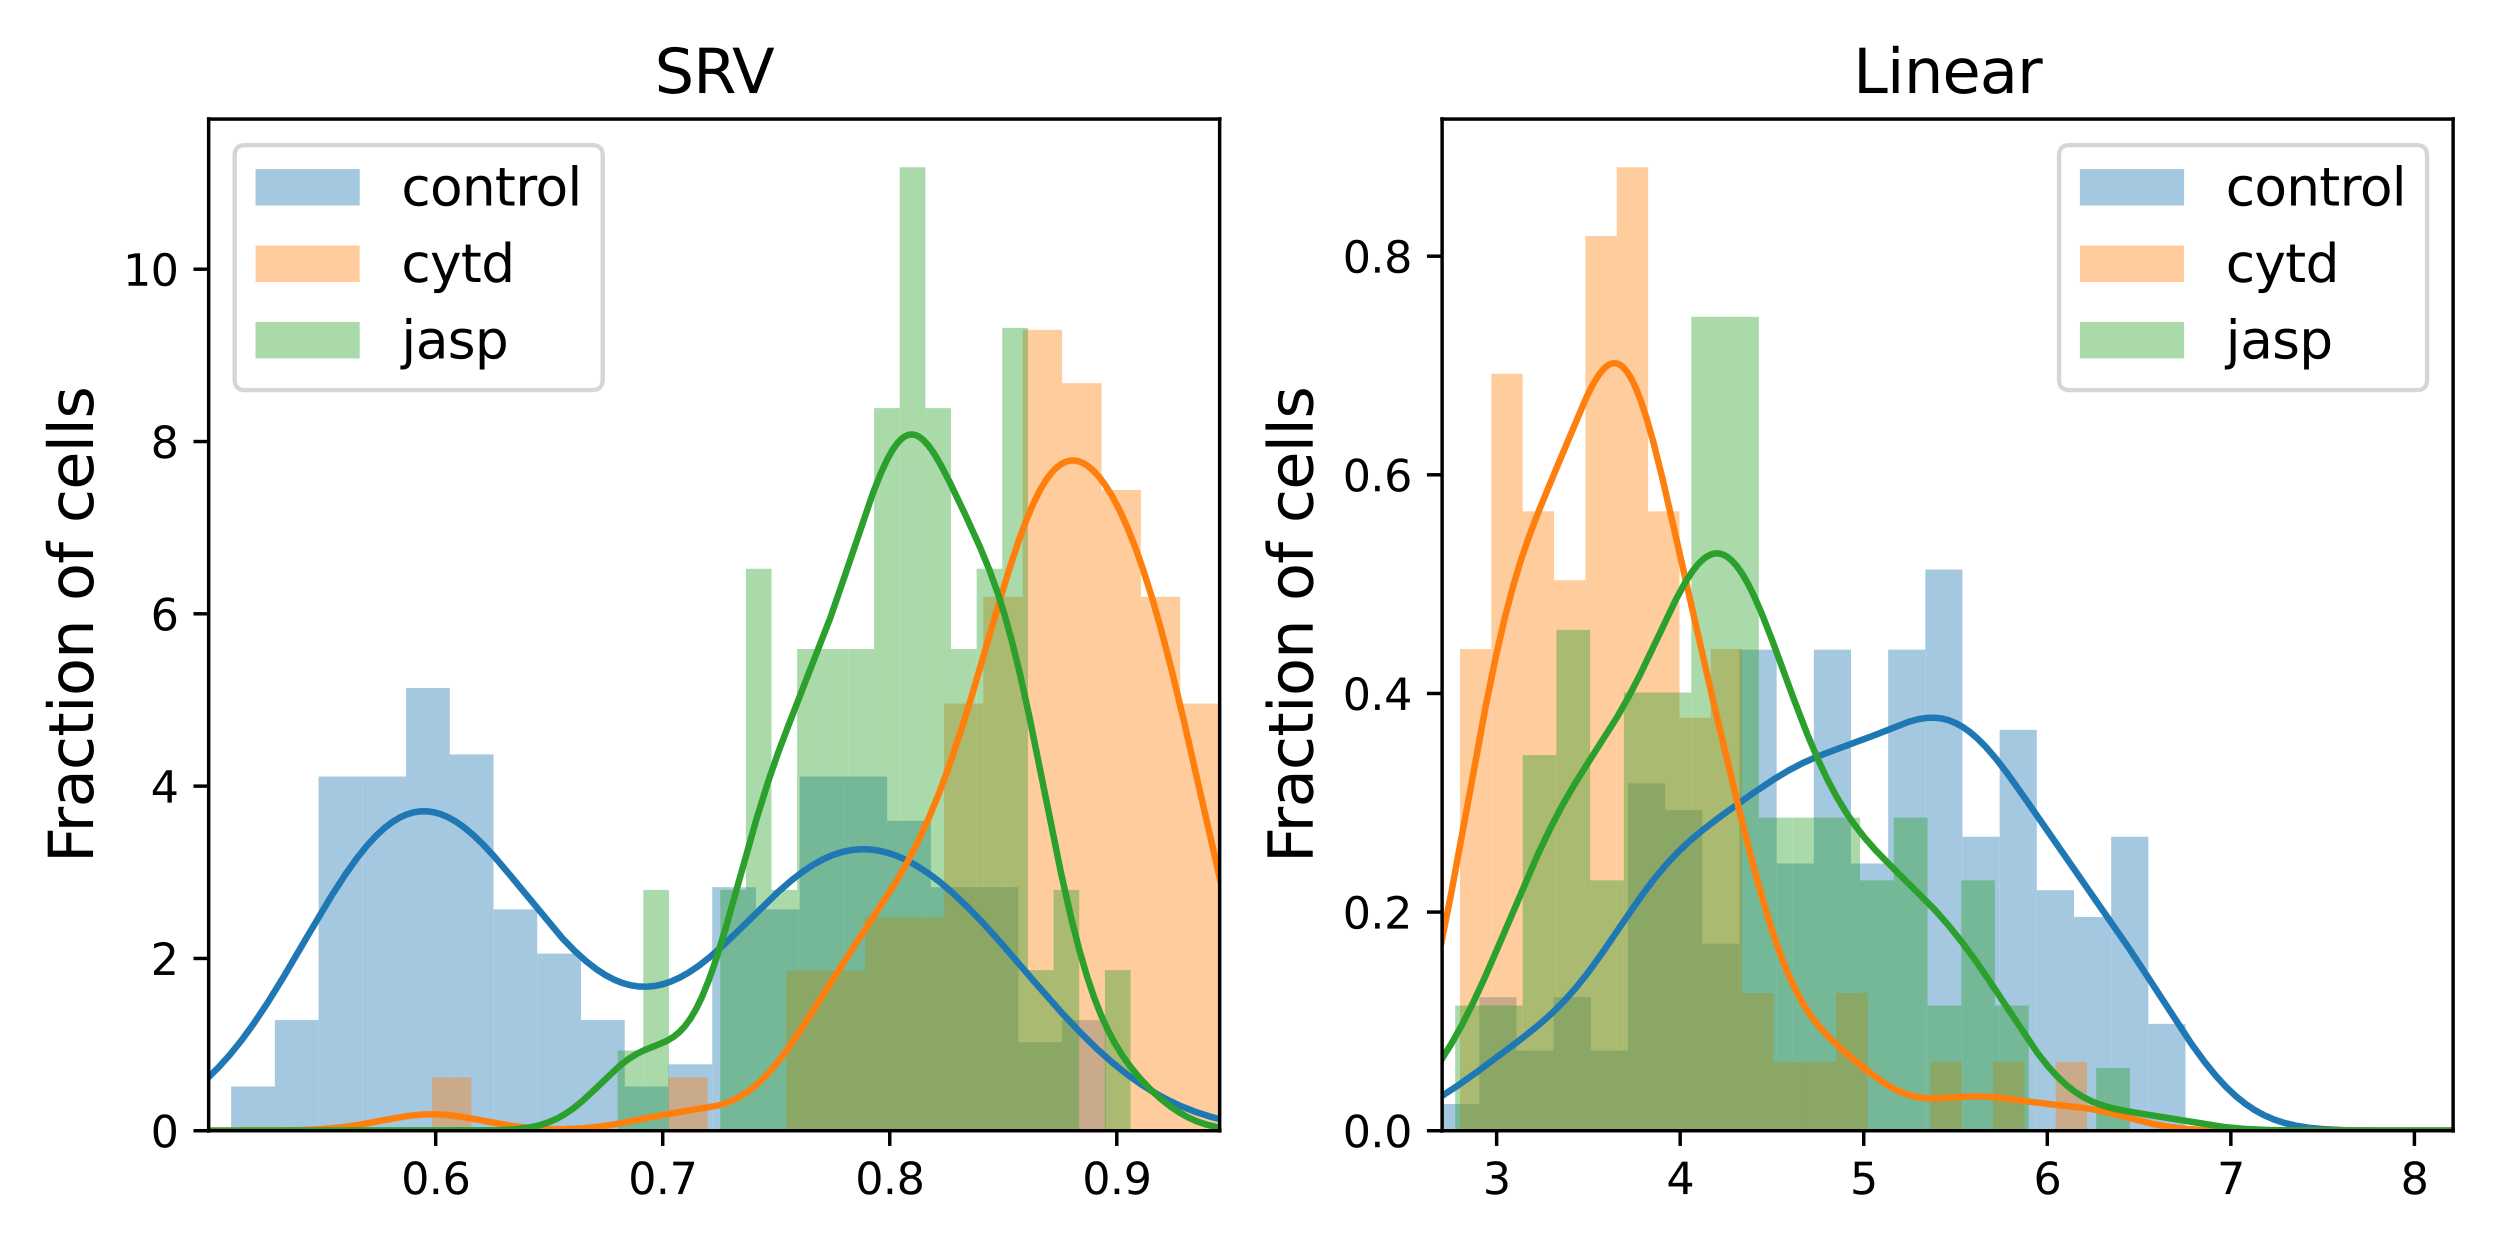 <?xml version="1.0" encoding="utf-8" standalone="no"?>
<!DOCTYPE svg PUBLIC "-//W3C//DTD SVG 1.1//EN"
  "http://www.w3.org/Graphics/SVG/1.1/DTD/svg11.dtd">
<svg xmlns:xlink="http://www.w3.org/1999/xlink" width="576pt" height="288pt" viewBox="0 0 576 288" xmlns="http://www.w3.org/2000/svg" version="1.1">
 <defs>
  <style type="text/css">*{stroke-linejoin: round; stroke-linecap: butt}</style>
 </defs>
 <g id="figure_1">
  <g id="patch_1">
   <path d="M 0 288 
L 576 288 
L 576 0 
L 0 0 
z
" style="fill: #ffffff"/>
  </g>
  <g id="axes_1">
   <g id="patch_2">
    <path d="M 48.074 260.522 
L 281.011 260.522 
L 281.011 27.438 
L 48.074 27.438 
z
" style="fill: #ffffff"/>
   </g>
   <g id="patch_3">
    <path d="M 53.251 260.522 
L 63.328 260.522 
L 63.328 250.32 
L 53.251 250.32 
z
" clip-path="url(#p999d550b31)" style="fill: #1f77b4; opacity: 0.4"/>
   </g>
   <g id="patch_4">
    <path d="M 63.328 260.522 
L 73.405 260.522 
L 73.405 235.017 
L 63.328 235.017 
z
" clip-path="url(#p999d550b31)" style="fill: #1f77b4; opacity: 0.4"/>
   </g>
   <g id="patch_5">
    <path d="M 73.405 260.522 
L 83.481 260.522 
L 83.481 178.907 
L 73.405 178.907 
z
" clip-path="url(#p999d550b31)" style="fill: #1f77b4; opacity: 0.4"/>
   </g>
   <g id="patch_6">
    <path d="M 83.481 260.522 
L 93.558 260.522 
L 93.558 178.907 
L 83.481 178.907 
z
" clip-path="url(#p999d550b31)" style="fill: #1f77b4; opacity: 0.4"/>
   </g>
   <g id="patch_7">
    <path d="M 93.558 260.522 
L 103.634 260.522 
L 103.634 158.503 
L 93.558 158.503 
z
" clip-path="url(#p999d550b31)" style="fill: #1f77b4; opacity: 0.4"/>
   </g>
   <g id="patch_8">
    <path d="M 103.634 260.522 
L 113.711 260.522 
L 113.711 173.806 
L 103.634 173.806 
z
" clip-path="url(#p999d550b31)" style="fill: #1f77b4; opacity: 0.4"/>
   </g>
   <g id="patch_9">
    <path d="M 113.711 260.522 
L 123.787 260.522 
L 123.787 209.512 
L 113.711 209.512 
z
" clip-path="url(#p999d550b31)" style="fill: #1f77b4; opacity: 0.4"/>
   </g>
   <g id="patch_10">
    <path d="M 123.787 260.522 
L 133.864 260.522 
L 133.864 219.714 
L 123.787 219.714 
z
" clip-path="url(#p999d550b31)" style="fill: #1f77b4; opacity: 0.4"/>
   </g>
   <g id="patch_11">
    <path d="M 133.864 260.522 
L 143.941 260.522 
L 143.941 235.017 
L 133.864 235.017 
z
" clip-path="url(#p999d550b31)" style="fill: #1f77b4; opacity: 0.4"/>
   </g>
   <g id="patch_12">
    <path d="M 143.941 260.522 
L 154.017 260.522 
L 154.017 250.32 
L 143.941 250.32 
z
" clip-path="url(#p999d550b31)" style="fill: #1f77b4; opacity: 0.4"/>
   </g>
   <g id="patch_13">
    <path d="M 154.017 260.522 
L 164.094 260.522 
L 164.094 245.219 
L 154.017 245.219 
z
" clip-path="url(#p999d550b31)" style="fill: #1f77b4; opacity: 0.4"/>
   </g>
   <g id="patch_14">
    <path d="M 164.094 260.522 
L 174.17 260.522 
L 174.17 204.411 
L 164.094 204.411 
z
" clip-path="url(#p999d550b31)" style="fill: #1f77b4; opacity: 0.4"/>
   </g>
   <g id="patch_15">
    <path d="M 174.17 260.522 
L 184.247 260.522 
L 184.247 209.512 
L 174.17 209.512 
z
" clip-path="url(#p999d550b31)" style="fill: #1f77b4; opacity: 0.4"/>
   </g>
   <g id="patch_16">
    <path d="M 184.247 260.522 
L 194.323 260.522 
L 194.323 178.907 
L 184.247 178.907 
z
" clip-path="url(#p999d550b31)" style="fill: #1f77b4; opacity: 0.4"/>
   </g>
   <g id="patch_17">
    <path d="M 194.323 260.522 
L 204.4 260.522 
L 204.4 178.907 
L 194.323 178.907 
z
" clip-path="url(#p999d550b31)" style="fill: #1f77b4; opacity: 0.4"/>
   </g>
   <g id="patch_18">
    <path d="M 204.4 260.522 
L 214.477 260.522 
L 214.477 189.108 
L 204.4 189.108 
z
" clip-path="url(#p999d550b31)" style="fill: #1f77b4; opacity: 0.4"/>
   </g>
   <g id="patch_19">
    <path d="M 214.477 260.522 
L 224.553 260.522 
L 224.553 204.411 
L 214.477 204.411 
z
" clip-path="url(#p999d550b31)" style="fill: #1f77b4; opacity: 0.4"/>
   </g>
   <g id="patch_20">
    <path d="M 224.553 260.522 
L 234.63 260.522 
L 234.63 204.411 
L 224.553 204.411 
z
" clip-path="url(#p999d550b31)" style="fill: #1f77b4; opacity: 0.4"/>
   </g>
   <g id="patch_21">
    <path d="M 234.63 260.522 
L 244.706 260.522 
L 244.706 240.118 
L 234.63 240.118 
z
" clip-path="url(#p999d550b31)" style="fill: #1f77b4; opacity: 0.4"/>
   </g>
   <g id="patch_22">
    <path d="M 244.706 260.522 
L 254.783 260.522 
L 254.783 235.017 
L 244.706 235.017 
z
" clip-path="url(#p999d550b31)" style="fill: #1f77b4; opacity: 0.4"/>
   </g>
   <g id="patch_23">
    <path d="M 99.508 260.522 
L 108.583 260.522 
L 108.583 248.22 
L 99.508 248.22 
z
" clip-path="url(#p999d550b31)" style="fill: #ff7f0e; opacity: 0.4"/>
   </g>
   <g id="patch_24">
    <path d="M 108.583 260.522 
L 117.658 260.522 
L 117.658 260.522 
L 108.583 260.522 
z
" clip-path="url(#p999d550b31)" style="fill: #ff7f0e; opacity: 0.4"/>
   </g>
   <g id="patch_25">
    <path d="M 117.658 260.522 
L 126.733 260.522 
L 126.733 260.522 
L 117.658 260.522 
z
" clip-path="url(#p999d550b31)" style="fill: #ff7f0e; opacity: 0.4"/>
   </g>
   <g id="patch_26">
    <path d="M 126.733 260.522 
L 135.808 260.522 
L 135.808 260.522 
L 126.733 260.522 
z
" clip-path="url(#p999d550b31)" style="fill: #ff7f0e; opacity: 0.4"/>
   </g>
   <g id="patch_27">
    <path d="M 135.808 260.522 
L 144.884 260.522 
L 144.884 260.522 
L 135.808 260.522 
z
" clip-path="url(#p999d550b31)" style="fill: #ff7f0e; opacity: 0.4"/>
   </g>
   <g id="patch_28">
    <path d="M 144.884 260.522 
L 153.959 260.522 
L 153.959 260.522 
L 144.884 260.522 
z
" clip-path="url(#p999d550b31)" style="fill: #ff7f0e; opacity: 0.4"/>
   </g>
   <g id="patch_29">
    <path d="M 153.959 260.522 
L 163.034 260.522 
L 163.034 248.22 
L 153.959 248.22 
z
" clip-path="url(#p999d550b31)" style="fill: #ff7f0e; opacity: 0.4"/>
   </g>
   <g id="patch_30">
    <path d="M 163.034 260.522 
L 172.109 260.522 
L 172.109 260.522 
L 163.034 260.522 
z
" clip-path="url(#p999d550b31)" style="fill: #ff7f0e; opacity: 0.4"/>
   </g>
   <g id="patch_31">
    <path d="M 172.109 260.522 
L 181.184 260.522 
L 181.184 260.522 
L 172.109 260.522 
z
" clip-path="url(#p999d550b31)" style="fill: #ff7f0e; opacity: 0.4"/>
   </g>
   <g id="patch_32">
    <path d="M 181.184 260.522 
L 190.259 260.522 
L 190.259 223.616 
L 181.184 223.616 
z
" clip-path="url(#p999d550b31)" style="fill: #ff7f0e; opacity: 0.4"/>
   </g>
   <g id="patch_33">
    <path d="M 190.259 260.522 
L 199.334 260.522 
L 199.334 223.616 
L 190.259 223.616 
z
" clip-path="url(#p999d550b31)" style="fill: #ff7f0e; opacity: 0.4"/>
   </g>
   <g id="patch_34">
    <path d="M 199.334 260.522 
L 208.41 260.522 
L 208.41 211.314 
L 199.334 211.314 
z
" clip-path="url(#p999d550b31)" style="fill: #ff7f0e; opacity: 0.4"/>
   </g>
   <g id="patch_35">
    <path d="M 208.41 260.522 
L 217.485 260.522 
L 217.485 211.314 
L 208.41 211.314 
z
" clip-path="url(#p999d550b31)" style="fill: #ff7f0e; opacity: 0.4"/>
   </g>
   <g id="patch_36">
    <path d="M 217.485 260.522 
L 226.56 260.522 
L 226.56 162.105 
L 217.485 162.105 
z
" clip-path="url(#p999d550b31)" style="fill: #ff7f0e; opacity: 0.4"/>
   </g>
   <g id="patch_37">
    <path d="M 226.56 260.522 
L 235.635 260.522 
L 235.635 137.501 
L 226.56 137.501 
z
" clip-path="url(#p999d550b31)" style="fill: #ff7f0e; opacity: 0.4"/>
   </g>
   <g id="patch_38">
    <path d="M 235.635 260.522 
L 244.71 260.522 
L 244.71 75.991 
L 235.635 75.991 
z
" clip-path="url(#p999d550b31)" style="fill: #ff7f0e; opacity: 0.4"/>
   </g>
   <g id="patch_39">
    <path d="M 244.71 260.522 
L 253.785 260.522 
L 253.785 88.293 
L 244.71 88.293 
z
" clip-path="url(#p999d550b31)" style="fill: #ff7f0e; opacity: 0.4"/>
   </g>
   <g id="patch_40">
    <path d="M 253.785 260.522 
L 262.861 260.522 
L 262.861 112.897 
L 253.785 112.897 
z
" clip-path="url(#p999d550b31)" style="fill: #ff7f0e; opacity: 0.4"/>
   </g>
   <g id="patch_41">
    <path d="M 262.861 260.522 
L 271.936 260.522 
L 271.936 137.501 
L 262.861 137.501 
z
" clip-path="url(#p999d550b31)" style="fill: #ff7f0e; opacity: 0.4"/>
   </g>
   <g id="patch_42">
    <path d="M 271.936 260.522 
L 281.011 260.522 
L 281.011 162.105 
L 271.936 162.105 
z
" clip-path="url(#p999d550b31)" style="fill: #ff7f0e; opacity: 0.4"/>
   </g>
   <g id="patch_43">
    <path d="M 142.308 260.522 
L 148.216 260.522 
L 148.216 242.023 
L 142.308 242.023 
z
" clip-path="url(#p999d550b31)" style="fill: #2ca02c; opacity: 0.4"/>
   </g>
   <g id="patch_44">
    <path d="M 148.216 260.522 
L 154.124 260.522 
L 154.124 205.026 
L 148.216 205.026 
z
" clip-path="url(#p999d550b31)" style="fill: #2ca02c; opacity: 0.4"/>
   </g>
   <g id="patch_45">
    <path d="M 154.124 260.522 
L 160.032 260.522 
L 160.032 260.522 
L 154.124 260.522 
z
" clip-path="url(#p999d550b31)" style="fill: #2ca02c; opacity: 0.4"/>
   </g>
   <g id="patch_46">
    <path d="M 160.032 260.522 
L 165.94 260.522 
L 165.94 260.522 
L 160.032 260.522 
z
" clip-path="url(#p999d550b31)" style="fill: #2ca02c; opacity: 0.4"/>
   </g>
   <g id="patch_47">
    <path d="M 165.94 260.522 
L 171.849 260.522 
L 171.849 205.026 
L 165.94 205.026 
z
" clip-path="url(#p999d550b31)" style="fill: #2ca02c; opacity: 0.4"/>
   </g>
   <g id="patch_48">
    <path d="M 171.849 260.522 
L 177.757 260.522 
L 177.757 131.031 
L 171.849 131.031 
z
" clip-path="url(#p999d550b31)" style="fill: #2ca02c; opacity: 0.4"/>
   </g>
   <g id="patch_49">
    <path d="M 177.757 260.522 
L 183.665 260.522 
L 183.665 205.026 
L 177.757 205.026 
z
" clip-path="url(#p999d550b31)" style="fill: #2ca02c; opacity: 0.4"/>
   </g>
   <g id="patch_50">
    <path d="M 183.665 260.522 
L 189.573 260.522 
L 189.573 149.529 
L 183.665 149.529 
z
" clip-path="url(#p999d550b31)" style="fill: #2ca02c; opacity: 0.4"/>
   </g>
   <g id="patch_51">
    <path d="M 189.573 260.522 
L 195.481 260.522 
L 195.481 149.529 
L 189.573 149.529 
z
" clip-path="url(#p999d550b31)" style="fill: #2ca02c; opacity: 0.4"/>
   </g>
   <g id="patch_52">
    <path d="M 195.481 260.522 
L 201.389 260.522 
L 201.389 149.529 
L 195.481 149.529 
z
" clip-path="url(#p999d550b31)" style="fill: #2ca02c; opacity: 0.4"/>
   </g>
   <g id="patch_53">
    <path d="M 201.389 260.522 
L 207.297 260.522 
L 207.297 94.033 
L 201.389 94.033 
z
" clip-path="url(#p999d550b31)" style="fill: #2ca02c; opacity: 0.4"/>
   </g>
   <g id="patch_54">
    <path d="M 207.297 260.522 
L 213.206 260.522 
L 213.206 38.537 
L 207.297 38.537 
z
" clip-path="url(#p999d550b31)" style="fill: #2ca02c; opacity: 0.4"/>
   </g>
   <g id="patch_55">
    <path d="M 213.206 260.522 
L 219.114 260.522 
L 219.114 94.033 
L 213.206 94.033 
z
" clip-path="url(#p999d550b31)" style="fill: #2ca02c; opacity: 0.4"/>
   </g>
   <g id="patch_56">
    <path d="M 219.114 260.522 
L 225.022 260.522 
L 225.022 149.529 
L 219.114 149.529 
z
" clip-path="url(#p999d550b31)" style="fill: #2ca02c; opacity: 0.4"/>
   </g>
   <g id="patch_57">
    <path d="M 225.022 260.522 
L 230.93 260.522 
L 230.93 131.031 
L 225.022 131.031 
z
" clip-path="url(#p999d550b31)" style="fill: #2ca02c; opacity: 0.4"/>
   </g>
   <g id="patch_58">
    <path d="M 230.93 260.522 
L 236.838 260.522 
L 236.838 75.535 
L 230.93 75.535 
z
" clip-path="url(#p999d550b31)" style="fill: #2ca02c; opacity: 0.4"/>
   </g>
   <g id="patch_59">
    <path d="M 236.838 260.522 
L 242.746 260.522 
L 242.746 223.524 
L 236.838 223.524 
z
" clip-path="url(#p999d550b31)" style="fill: #2ca02c; opacity: 0.4"/>
   </g>
   <g id="patch_60">
    <path d="M 242.746 260.522 
L 248.654 260.522 
L 248.654 205.026 
L 242.746 205.026 
z
" clip-path="url(#p999d550b31)" style="fill: #2ca02c; opacity: 0.4"/>
   </g>
   <g id="patch_61">
    <path d="M 248.654 260.522 
L 254.562 260.522 
L 254.562 260.522 
L 248.654 260.522 
z
" clip-path="url(#p999d550b31)" style="fill: #2ca02c; opacity: 0.4"/>
   </g>
   <g id="patch_62">
    <path d="M 254.562 260.522 
L 260.471 260.522 
L 260.471 223.524 
L 254.562 223.524 
z
" clip-path="url(#p999d550b31)" style="fill: #2ca02c; opacity: 0.4"/>
   </g>
   <g id="matplotlib.axis_1">
    <g id="xtick_1">
     <g id="line2d_1">
      <defs>
       <path id="m299b724c11" d="M 0 0 
L 0 3.5 
" style="stroke: #000000; stroke-width: 0.8"/>
      </defs>
      <g>
       <use xlink:href="#m299b724c11" x="100.381" y="260.522" style="stroke: #000000; stroke-width: 0.8"/>
      </g>
     </g>
     <g id="text_1">
      <!-- 0.6 -->
      <g transform="translate(92.429 275.12) scale(0.1 -0.1)">
       <defs>
        <path id="DejaVuSans-30" d="M 2034 4250 
Q 1547 4250 1301 3770 
Q 1056 3291 1056 2328 
Q 1056 1369 1301 889 
Q 1547 409 2034 409 
Q 2525 409 2770 889 
Q 3016 1369 3016 2328 
Q 3016 3291 2770 3770 
Q 2525 4250 2034 4250 
z
M 2034 4750 
Q 2819 4750 3233 4129 
Q 3647 3509 3647 2328 
Q 3647 1150 3233 529 
Q 2819 -91 2034 -91 
Q 1250 -91 836 529 
Q 422 1150 422 2328 
Q 422 3509 836 4129 
Q 1250 4750 2034 4750 
z
" transform="scale(0.016)"/>
        <path id="DejaVuSans-2e" d="M 684 794 
L 1344 794 
L 1344 0 
L 684 0 
L 684 794 
z
" transform="scale(0.016)"/>
        <path id="DejaVuSans-36" d="M 2113 2584 
Q 1688 2584 1439 2293 
Q 1191 2003 1191 1497 
Q 1191 994 1439 701 
Q 1688 409 2113 409 
Q 2538 409 2786 701 
Q 3034 994 3034 1497 
Q 3034 2003 2786 2293 
Q 2538 2584 2113 2584 
z
M 3366 4563 
L 3366 3988 
Q 3128 4100 2886 4159 
Q 2644 4219 2406 4219 
Q 1781 4219 1451 3797 
Q 1122 3375 1075 2522 
Q 1259 2794 1537 2939 
Q 1816 3084 2150 3084 
Q 2853 3084 3261 2657 
Q 3669 2231 3669 1497 
Q 3669 778 3244 343 
Q 2819 -91 2113 -91 
Q 1303 -91 875 529 
Q 447 1150 447 2328 
Q 447 3434 972 4092 
Q 1497 4750 2381 4750 
Q 2619 4750 2861 4703 
Q 3103 4656 3366 4563 
z
" transform="scale(0.016)"/>
       </defs>
       <use xlink:href="#DejaVuSans-30"/>
       <use xlink:href="#DejaVuSans-2e" x="63.623"/>
       <use xlink:href="#DejaVuSans-36" x="95.41"/>
      </g>
     </g>
    </g>
    <g id="xtick_2">
     <g id="line2d_2">
      <g>
       <use xlink:href="#m299b724c11" x="152.69" y="260.522" style="stroke: #000000; stroke-width: 0.8"/>
      </g>
     </g>
     <g id="text_2">
      <!-- 0.7 -->
      <g transform="translate(144.738 275.12) scale(0.1 -0.1)">
       <defs>
        <path id="DejaVuSans-37" d="M 525 4666 
L 3525 4666 
L 3525 4397 
L 1831 0 
L 1172 0 
L 2766 4134 
L 525 4134 
L 525 4666 
z
" transform="scale(0.016)"/>
       </defs>
       <use xlink:href="#DejaVuSans-30"/>
       <use xlink:href="#DejaVuSans-2e" x="63.623"/>
       <use xlink:href="#DejaVuSans-37" x="95.41"/>
      </g>
     </g>
    </g>
    <g id="xtick_3">
     <g id="line2d_3">
      <g>
       <use xlink:href="#m299b724c11" x="204.999" y="260.522" style="stroke: #000000; stroke-width: 0.8"/>
      </g>
     </g>
     <g id="text_3">
      <!-- 0.8 -->
      <g transform="translate(197.047 275.12) scale(0.1 -0.1)">
       <defs>
        <path id="DejaVuSans-38" d="M 2034 2216 
Q 1584 2216 1326 1975 
Q 1069 1734 1069 1313 
Q 1069 891 1326 650 
Q 1584 409 2034 409 
Q 2484 409 2743 651 
Q 3003 894 3003 1313 
Q 3003 1734 2745 1975 
Q 2488 2216 2034 2216 
z
M 1403 2484 
Q 997 2584 770 2862 
Q 544 3141 544 3541 
Q 544 4100 942 4425 
Q 1341 4750 2034 4750 
Q 2731 4750 3128 4425 
Q 3525 4100 3525 3541 
Q 3525 3141 3298 2862 
Q 3072 2584 2669 2484 
Q 3125 2378 3379 2068 
Q 3634 1759 3634 1313 
Q 3634 634 3220 271 
Q 2806 -91 2034 -91 
Q 1263 -91 848 271 
Q 434 634 434 1313 
Q 434 1759 690 2068 
Q 947 2378 1403 2484 
z
M 1172 3481 
Q 1172 3119 1398 2916 
Q 1625 2713 2034 2713 
Q 2441 2713 2670 2916 
Q 2900 3119 2900 3481 
Q 2900 3844 2670 4047 
Q 2441 4250 2034 4250 
Q 1625 4250 1398 4047 
Q 1172 3844 1172 3481 
z
" transform="scale(0.016)"/>
       </defs>
       <use xlink:href="#DejaVuSans-30"/>
       <use xlink:href="#DejaVuSans-2e" x="63.623"/>
       <use xlink:href="#DejaVuSans-38" x="95.41"/>
      </g>
     </g>
    </g>
    <g id="xtick_4">
     <g id="line2d_4">
      <g>
       <use xlink:href="#m299b724c11" x="257.308" y="260.522" style="stroke: #000000; stroke-width: 0.8"/>
      </g>
     </g>
     <g id="text_4">
      <!-- 0.9 -->
      <g transform="translate(249.356 275.12) scale(0.1 -0.1)">
       <defs>
        <path id="DejaVuSans-39" d="M 703 97 
L 703 672 
Q 941 559 1184 500 
Q 1428 441 1663 441 
Q 2288 441 2617 861 
Q 2947 1281 2994 2138 
Q 2813 1869 2534 1725 
Q 2256 1581 1919 1581 
Q 1219 1581 811 2004 
Q 403 2428 403 3163 
Q 403 3881 828 4315 
Q 1253 4750 1959 4750 
Q 2769 4750 3195 4129 
Q 3622 3509 3622 2328 
Q 3622 1225 3098 567 
Q 2575 -91 1691 -91 
Q 1453 -91 1209 -44 
Q 966 3 703 97 
z
M 1959 2075 
Q 2384 2075 2632 2365 
Q 2881 2656 2881 3163 
Q 2881 3666 2632 3958 
Q 2384 4250 1959 4250 
Q 1534 4250 1286 3958 
Q 1038 3666 1038 3163 
Q 1038 2656 1286 2365 
Q 1534 2075 1959 2075 
z
" transform="scale(0.016)"/>
       </defs>
       <use xlink:href="#DejaVuSans-30"/>
       <use xlink:href="#DejaVuSans-2e" x="63.623"/>
       <use xlink:href="#DejaVuSans-39" x="95.41"/>
      </g>
     </g>
    </g>
   </g>
   <g id="matplotlib.axis_2">
    <g id="ytick_1">
     <g id="line2d_5">
      <defs>
       <path id="m258c17376c" d="M 0 0 
L -3.5 0 
" style="stroke: #000000; stroke-width: 0.8"/>
      </defs>
      <g>
       <use xlink:href="#m258c17376c" x="48.074" y="260.522" style="stroke: #000000; stroke-width: 0.8"/>
      </g>
     </g>
     <g id="text_5">
      <!-- 0 -->
      <g transform="translate(34.712 264.321) scale(0.1 -0.1)">
       <use xlink:href="#DejaVuSans-30"/>
      </g>
     </g>
    </g>
    <g id="ytick_2">
     <g id="line2d_6">
      <g>
       <use xlink:href="#m258c17376c" x="48.074" y="220.824" style="stroke: #000000; stroke-width: 0.8"/>
      </g>
     </g>
     <g id="text_6">
      <!-- 2 -->
      <g transform="translate(34.712 224.623) scale(0.1 -0.1)">
       <defs>
        <path id="DejaVuSans-32" d="M 1228 531 
L 3431 531 
L 3431 0 
L 469 0 
L 469 531 
Q 828 903 1448 1529 
Q 2069 2156 2228 2338 
Q 2531 2678 2651 2914 
Q 2772 3150 2772 3378 
Q 2772 3750 2511 3984 
Q 2250 4219 1831 4219 
Q 1534 4219 1204 4116 
Q 875 4013 500 3803 
L 500 4441 
Q 881 4594 1212 4672 
Q 1544 4750 1819 4750 
Q 2544 4750 2975 4387 
Q 3406 4025 3406 3419 
Q 3406 3131 3298 2873 
Q 3191 2616 2906 2266 
Q 2828 2175 2409 1742 
Q 1991 1309 1228 531 
z
" transform="scale(0.016)"/>
       </defs>
       <use xlink:href="#DejaVuSans-32"/>
      </g>
     </g>
    </g>
    <g id="ytick_3">
     <g id="line2d_7">
      <g>
       <use xlink:href="#m258c17376c" x="48.074" y="181.126" style="stroke: #000000; stroke-width: 0.8"/>
      </g>
     </g>
     <g id="text_7">
      <!-- 4 -->
      <g transform="translate(34.712 184.925) scale(0.1 -0.1)">
       <defs>
        <path id="DejaVuSans-34" d="M 2419 4116 
L 825 1625 
L 2419 1625 
L 2419 4116 
z
M 2253 4666 
L 3047 4666 
L 3047 1625 
L 3713 1625 
L 3713 1100 
L 3047 1100 
L 3047 0 
L 2419 0 
L 2419 1100 
L 313 1100 
L 313 1709 
L 2253 4666 
z
" transform="scale(0.016)"/>
       </defs>
       <use xlink:href="#DejaVuSans-34"/>
      </g>
     </g>
    </g>
    <g id="ytick_4">
     <g id="line2d_8">
      <g>
       <use xlink:href="#m258c17376c" x="48.074" y="141.427" style="stroke: #000000; stroke-width: 0.8"/>
      </g>
     </g>
     <g id="text_8">
      <!-- 6 -->
      <g transform="translate(34.712 145.227) scale(0.1 -0.1)">
       <use xlink:href="#DejaVuSans-36"/>
      </g>
     </g>
    </g>
    <g id="ytick_5">
     <g id="line2d_9">
      <g>
       <use xlink:href="#m258c17376c" x="48.074" y="101.729" style="stroke: #000000; stroke-width: 0.8"/>
      </g>
     </g>
     <g id="text_9">
      <!-- 8 -->
      <g transform="translate(34.712 105.528) scale(0.1 -0.1)">
       <use xlink:href="#DejaVuSans-38"/>
      </g>
     </g>
    </g>
    <g id="ytick_6">
     <g id="line2d_10">
      <g>
       <use xlink:href="#m258c17376c" x="48.074" y="62.031" style="stroke: #000000; stroke-width: 0.8"/>
      </g>
     </g>
     <g id="text_10">
      <!-- 10 -->
      <g transform="translate(28.349 65.83) scale(0.1 -0.1)">
       <defs>
        <path id="DejaVuSans-31" d="M 794 531 
L 1825 531 
L 1825 4091 
L 703 3866 
L 703 4441 
L 1819 4666 
L 2450 4666 
L 2450 531 
L 3481 531 
L 3481 0 
L 794 0 
L 794 531 
z
" transform="scale(0.016)"/>
       </defs>
       <use xlink:href="#DejaVuSans-31"/>
       <use xlink:href="#DejaVuSans-30" x="63.623"/>
      </g>
     </g>
    </g>
    <g id="text_11">
     <!-- Fraction of cells -->
     <g transform="translate(21.438 198.812) rotate(-90) scale(0.14 -0.14)">
      <defs>
       <path id="DejaVuSans-46" d="M 628 4666 
L 3309 4666 
L 3309 4134 
L 1259 4134 
L 1259 2759 
L 3109 2759 
L 3109 2228 
L 1259 2228 
L 1259 0 
L 628 0 
L 628 4666 
z
" transform="scale(0.016)"/>
       <path id="DejaVuSans-72" d="M 2631 2963 
Q 2534 3019 2420 3045 
Q 2306 3072 2169 3072 
Q 1681 3072 1420 2755 
Q 1159 2438 1159 1844 
L 1159 0 
L 581 0 
L 581 3500 
L 1159 3500 
L 1159 2956 
Q 1341 3275 1631 3429 
Q 1922 3584 2338 3584 
Q 2397 3584 2469 3576 
Q 2541 3569 2628 3553 
L 2631 2963 
z
" transform="scale(0.016)"/>
       <path id="DejaVuSans-61" d="M 2194 1759 
Q 1497 1759 1228 1600 
Q 959 1441 959 1056 
Q 959 750 1161 570 
Q 1363 391 1709 391 
Q 2188 391 2477 730 
Q 2766 1069 2766 1631 
L 2766 1759 
L 2194 1759 
z
M 3341 1997 
L 3341 0 
L 2766 0 
L 2766 531 
Q 2569 213 2275 61 
Q 1981 -91 1556 -91 
Q 1019 -91 701 211 
Q 384 513 384 1019 
Q 384 1609 779 1909 
Q 1175 2209 1959 2209 
L 2766 2209 
L 2766 2266 
Q 2766 2663 2505 2880 
Q 2244 3097 1772 3097 
Q 1472 3097 1187 3025 
Q 903 2953 641 2809 
L 641 3341 
Q 956 3463 1253 3523 
Q 1550 3584 1831 3584 
Q 2591 3584 2966 3190 
Q 3341 2797 3341 1997 
z
" transform="scale(0.016)"/>
       <path id="DejaVuSans-63" d="M 3122 3366 
L 3122 2828 
Q 2878 2963 2633 3030 
Q 2388 3097 2138 3097 
Q 1578 3097 1268 2742 
Q 959 2388 959 1747 
Q 959 1106 1268 751 
Q 1578 397 2138 397 
Q 2388 397 2633 464 
Q 2878 531 3122 666 
L 3122 134 
Q 2881 22 2623 -34 
Q 2366 -91 2075 -91 
Q 1284 -91 818 406 
Q 353 903 353 1747 
Q 353 2603 823 3093 
Q 1294 3584 2113 3584 
Q 2378 3584 2631 3529 
Q 2884 3475 3122 3366 
z
" transform="scale(0.016)"/>
       <path id="DejaVuSans-74" d="M 1172 4494 
L 1172 3500 
L 2356 3500 
L 2356 3053 
L 1172 3053 
L 1172 1153 
Q 1172 725 1289 603 
Q 1406 481 1766 481 
L 2356 481 
L 2356 0 
L 1766 0 
Q 1100 0 847 248 
Q 594 497 594 1153 
L 594 3053 
L 172 3053 
L 172 3500 
L 594 3500 
L 594 4494 
L 1172 4494 
z
" transform="scale(0.016)"/>
       <path id="DejaVuSans-69" d="M 603 3500 
L 1178 3500 
L 1178 0 
L 603 0 
L 603 3500 
z
M 603 4863 
L 1178 4863 
L 1178 4134 
L 603 4134 
L 603 4863 
z
" transform="scale(0.016)"/>
       <path id="DejaVuSans-6f" d="M 1959 3097 
Q 1497 3097 1228 2736 
Q 959 2375 959 1747 
Q 959 1119 1226 758 
Q 1494 397 1959 397 
Q 2419 397 2687 759 
Q 2956 1122 2956 1747 
Q 2956 2369 2687 2733 
Q 2419 3097 1959 3097 
z
M 1959 3584 
Q 2709 3584 3137 3096 
Q 3566 2609 3566 1747 
Q 3566 888 3137 398 
Q 2709 -91 1959 -91 
Q 1206 -91 779 398 
Q 353 888 353 1747 
Q 353 2609 779 3096 
Q 1206 3584 1959 3584 
z
" transform="scale(0.016)"/>
       <path id="DejaVuSans-6e" d="M 3513 2113 
L 3513 0 
L 2938 0 
L 2938 2094 
Q 2938 2591 2744 2837 
Q 2550 3084 2163 3084 
Q 1697 3084 1428 2787 
Q 1159 2491 1159 1978 
L 1159 0 
L 581 0 
L 581 3500 
L 1159 3500 
L 1159 2956 
Q 1366 3272 1645 3428 
Q 1925 3584 2291 3584 
Q 2894 3584 3203 3211 
Q 3513 2838 3513 2113 
z
" transform="scale(0.016)"/>
       <path id="DejaVuSans-20" transform="scale(0.016)"/>
       <path id="DejaVuSans-66" d="M 2375 4863 
L 2375 4384 
L 1825 4384 
Q 1516 4384 1395 4259 
Q 1275 4134 1275 3809 
L 1275 3500 
L 2222 3500 
L 2222 3053 
L 1275 3053 
L 1275 0 
L 697 0 
L 697 3053 
L 147 3053 
L 147 3500 
L 697 3500 
L 697 3744 
Q 697 4328 969 4595 
Q 1241 4863 1831 4863 
L 2375 4863 
z
" transform="scale(0.016)"/>
       <path id="DejaVuSans-65" d="M 3597 1894 
L 3597 1613 
L 953 1613 
Q 991 1019 1311 708 
Q 1631 397 2203 397 
Q 2534 397 2845 478 
Q 3156 559 3463 722 
L 3463 178 
Q 3153 47 2828 -22 
Q 2503 -91 2169 -91 
Q 1331 -91 842 396 
Q 353 884 353 1716 
Q 353 2575 817 3079 
Q 1281 3584 2069 3584 
Q 2775 3584 3186 3129 
Q 3597 2675 3597 1894 
z
M 3022 2063 
Q 3016 2534 2758 2815 
Q 2500 3097 2075 3097 
Q 1594 3097 1305 2825 
Q 1016 2553 972 2059 
L 3022 2063 
z
" transform="scale(0.016)"/>
       <path id="DejaVuSans-6c" d="M 603 4863 
L 1178 4863 
L 1178 0 
L 603 0 
L 603 4863 
z
" transform="scale(0.016)"/>
       <path id="DejaVuSans-73" d="M 2834 3397 
L 2834 2853 
Q 2591 2978 2328 3040 
Q 2066 3103 1784 3103 
Q 1356 3103 1142 2972 
Q 928 2841 928 2578 
Q 928 2378 1081 2264 
Q 1234 2150 1697 2047 
L 1894 2003 
Q 2506 1872 2764 1633 
Q 3022 1394 3022 966 
Q 3022 478 2636 193 
Q 2250 -91 1575 -91 
Q 1294 -91 989 -36 
Q 684 19 347 128 
L 347 722 
Q 666 556 975 473 
Q 1284 391 1588 391 
Q 1994 391 2212 530 
Q 2431 669 2431 922 
Q 2431 1156 2273 1281 
Q 2116 1406 1581 1522 
L 1381 1569 
Q 847 1681 609 1914 
Q 372 2147 372 2553 
Q 372 3047 722 3315 
Q 1072 3584 1716 3584 
Q 2034 3584 2315 3537 
Q 2597 3491 2834 3397 
z
" transform="scale(0.016)"/>
      </defs>
      <use xlink:href="#DejaVuSans-46"/>
      <use xlink:href="#DejaVuSans-72" x="50.27"/>
      <use xlink:href="#DejaVuSans-61" x="91.383"/>
      <use xlink:href="#DejaVuSans-63" x="152.662"/>
      <use xlink:href="#DejaVuSans-74" x="207.643"/>
      <use xlink:href="#DejaVuSans-69" x="246.852"/>
      <use xlink:href="#DejaVuSans-6f" x="274.635"/>
      <use xlink:href="#DejaVuSans-6e" x="335.816"/>
      <use xlink:href="#DejaVuSans-20" x="399.195"/>
      <use xlink:href="#DejaVuSans-6f" x="430.982"/>
      <use xlink:href="#DejaVuSans-66" x="492.164"/>
      <use xlink:href="#DejaVuSans-20" x="527.369"/>
      <use xlink:href="#DejaVuSans-63" x="559.156"/>
      <use xlink:href="#DejaVuSans-65" x="614.137"/>
      <use xlink:href="#DejaVuSans-6c" x="675.66"/>
      <use xlink:href="#DejaVuSans-6c" x="703.443"/>
      <use xlink:href="#DejaVuSans-73" x="731.227"/>
     </g>
    </g>
   </g>
   <g id="line2d_11">
    <path d="M 47.941 248.287 
L 50.296 245.975 
L 52.913 243.079 
L 55.53 239.84 
L 58.408 235.9 
L 61.548 231.198 
L 65.212 225.283 
L 70.969 215.481 
L 76.464 206.271 
L 79.604 201.416 
L 82.221 197.746 
L 84.576 194.81 
L 86.669 192.54 
L 88.501 190.842 
L 90.333 189.434 
L 92.164 188.327 
L 93.734 187.627 
L 95.305 187.16 
L 96.875 186.925 
L 98.445 186.923 
L 100.015 187.147 
L 101.585 187.592 
L 103.155 188.249 
L 104.987 189.268 
L 106.818 190.54 
L 108.912 192.272 
L 111.267 194.528 
L 113.883 197.345 
L 117.285 201.353 
L 129.584 216.191 
L 132.462 219.145 
L 135.079 221.508 
L 137.434 223.331 
L 139.528 224.685 
L 141.621 225.773 
L 143.453 226.496 
L 145.285 227 
L 147.116 227.281 
L 148.948 227.339 
L 150.78 227.175 
L 152.611 226.793 
L 154.443 226.199 
L 156.537 225.274 
L 158.63 224.103 
L 160.985 222.519 
L 163.602 220.472 
L 166.742 217.698 
L 170.929 213.653 
L 179.302 205.485 
L 182.442 202.765 
L 185.059 200.763 
L 187.414 199.207 
L 189.769 197.913 
L 191.863 196.999 
L 193.956 196.317 
L 196.05 195.872 
L 198.143 195.666 
L 200.236 195.696 
L 202.33 195.959 
L 204.423 196.447 
L 206.517 197.153 
L 208.872 198.194 
L 211.227 199.482 
L 213.843 201.185 
L 216.46 203.151 
L 219.339 205.589 
L 222.479 208.539 
L 226.142 212.301 
L 230.591 217.217 
L 238.179 226.019 
L 244.721 233.461 
L 249.17 238.174 
L 252.833 241.748 
L 256.235 244.776 
L 259.637 247.503 
L 262.777 249.744 
L 265.917 251.72 
L 269.057 253.437 
L 272.197 254.907 
L 275.337 256.144 
L 278.739 257.244 
L 281.094 257.873 
L 281.094 257.873 
" clip-path="url(#p999d550b31)" style="fill: none; stroke: #1f77b4; stroke-width: 1.5; stroke-linecap: square"/>
   </g>
   <g id="line2d_12">
    <path d="M 47.941 260.522 
L 68.352 260.411 
L 74.109 260.159 
L 78.557 259.753 
L 82.744 259.155 
L 88.501 258.077 
L 93.734 257.156 
L 96.875 256.816 
L 99.753 256.723 
L 102.631 256.854 
L 105.772 257.227 
L 109.958 257.967 
L 117.809 259.388 
L 121.995 259.884 
L 125.921 260.129 
L 130.107 260.166 
L 134.294 259.972 
L 138.219 259.57 
L 142.406 258.914 
L 148.425 257.707 
L 154.443 256.574 
L 165.695 254.665 
L 167.789 253.964 
L 169.62 253.142 
L 171.452 252.086 
L 173.284 250.772 
L 175.116 249.186 
L 176.947 247.328 
L 179.041 244.89 
L 181.396 241.791 
L 184.274 237.604 
L 188.461 231.06 
L 196.311 218.747 
L 206.517 203.077 
L 209.133 198.492 
L 211.488 193.919 
L 213.843 188.825 
L 216.199 183.138 
L 218.554 176.824 
L 221.17 169.089 
L 224.049 159.824 
L 228.759 143.717 
L 232.422 131.496 
L 234.778 124.376 
L 236.609 119.468 
L 238.179 115.797 
L 239.749 112.682 
L 241.058 110.536 
L 242.366 108.814 
L 243.413 107.743 
L 244.459 106.942 
L 245.506 106.408 
L 246.553 106.132 
L 247.6 106.107 
L 248.646 106.323 
L 249.693 106.77 
L 250.74 107.44 
L 252.048 108.577 
L 253.356 110.034 
L 254.665 111.801 
L 256.235 114.321 
L 257.805 117.273 
L 259.637 121.261 
L 261.468 125.838 
L 263.3 131.004 
L 265.394 137.618 
L 267.487 144.95 
L 269.842 153.968 
L 272.72 165.884 
L 277.169 185.391 
L 281.094 202.531 
L 281.094 202.531 
" clip-path="url(#p999d550b31)" style="fill: none; stroke: #ff7f0e; stroke-width: 1.5; stroke-linecap: square"/>
   </g>
   <g id="line2d_13">
    <path d="M 47.941 260.522 
L 114.669 260.418 
L 118.855 260.179 
L 121.734 259.814 
L 124.089 259.311 
L 126.182 258.652 
L 128.276 257.747 
L 130.107 256.725 
L 132.201 255.284 
L 134.294 253.569 
L 136.911 251.133 
L 142.668 245.656 
L 144.761 244.029 
L 146.593 242.873 
L 148.425 241.96 
L 151.303 240.821 
L 153.658 239.805 
L 155.228 238.856 
L 156.537 237.784 
L 157.845 236.376 
L 159.153 234.57 
L 160.462 232.322 
L 161.77 229.61 
L 163.34 225.746 
L 164.91 221.267 
L 167.004 214.511 
L 169.882 204.331 
L 174.33 188.58 
L 176.947 180.19 
L 179.302 173.369 
L 181.919 166.451 
L 191.339 142.244 
L 194.741 132.392 
L 201.021 113.905 
L 202.853 109.24 
L 204.423 105.832 
L 205.732 103.521 
L 206.778 102.071 
L 207.825 101.007 
L 208.61 100.473 
L 209.395 100.169 
L 210.18 100.095 
L 210.965 100.248 
L 211.75 100.618 
L 212.797 101.43 
L 213.843 102.572 
L 215.152 104.399 
L 216.722 107.049 
L 218.815 111.092 
L 222.479 118.754 
L 225.881 126.255 
L 227.974 131.37 
L 229.806 136.446 
L 231.376 141.395 
L 233.207 147.977 
L 235.039 155.451 
L 237.133 164.963 
L 240.273 180.483 
L 244.459 201.149 
L 246.815 211.587 
L 248.646 218.77 
L 250.478 225.045 
L 252.048 229.7 
L 253.618 233.729 
L 255.188 237.198 
L 256.758 240.186 
L 258.59 243.177 
L 260.422 245.749 
L 262.515 248.304 
L 264.87 250.809 
L 267.225 252.994 
L 269.58 254.877 
L 271.674 256.294 
L 273.767 257.463 
L 275.861 258.39 
L 277.954 259.093 
L 280.309 259.655 
L 281.094 259.796 
L 281.094 259.796 
" clip-path="url(#p999d550b31)" style="fill: none; stroke: #2ca02c; stroke-width: 1.5; stroke-linecap: square"/>
   </g>
   <g id="patch_63">
    <path d="M 48.074 260.522 
L 48.074 27.438 
" style="fill: none; stroke: #000000; stroke-width: 0.8; stroke-linejoin: miter; stroke-linecap: square"/>
   </g>
   <g id="patch_64">
    <path d="M 281.011 260.522 
L 281.011 27.438 
" style="fill: none; stroke: #000000; stroke-width: 0.8; stroke-linejoin: miter; stroke-linecap: square"/>
   </g>
   <g id="patch_65">
    <path d="M 48.074 260.522 
L 281.011 260.522 
" style="fill: none; stroke: #000000; stroke-width: 0.8; stroke-linejoin: miter; stroke-linecap: square"/>
   </g>
   <g id="patch_66">
    <path d="M 48.074 27.438 
L 281.011 27.438 
" style="fill: none; stroke: #000000; stroke-width: 0.8; stroke-linejoin: miter; stroke-linecap: square"/>
   </g>
   <g id="text_12">
    <!-- SRV -->
    <g transform="translate(150.831 21.438) scale(0.14 -0.14)">
     <defs>
      <path id="DejaVuSans-53" d="M 3425 4513 
L 3425 3897 
Q 3066 4069 2747 4153 
Q 2428 4238 2131 4238 
Q 1616 4238 1336 4038 
Q 1056 3838 1056 3469 
Q 1056 3159 1242 3001 
Q 1428 2844 1947 2747 
L 2328 2669 
Q 3034 2534 3370 2195 
Q 3706 1856 3706 1288 
Q 3706 609 3251 259 
Q 2797 -91 1919 -91 
Q 1588 -91 1214 -16 
Q 841 59 441 206 
L 441 856 
Q 825 641 1194 531 
Q 1563 422 1919 422 
Q 2459 422 2753 634 
Q 3047 847 3047 1241 
Q 3047 1584 2836 1778 
Q 2625 1972 2144 2069 
L 1759 2144 
Q 1053 2284 737 2584 
Q 422 2884 422 3419 
Q 422 4038 858 4394 
Q 1294 4750 2059 4750 
Q 2388 4750 2728 4690 
Q 3069 4631 3425 4513 
z
" transform="scale(0.016)"/>
      <path id="DejaVuSans-52" d="M 2841 2188 
Q 3044 2119 3236 1894 
Q 3428 1669 3622 1275 
L 4263 0 
L 3584 0 
L 2988 1197 
Q 2756 1666 2539 1819 
Q 2322 1972 1947 1972 
L 1259 1972 
L 1259 0 
L 628 0 
L 628 4666 
L 2053 4666 
Q 2853 4666 3247 4331 
Q 3641 3997 3641 3322 
Q 3641 2881 3436 2590 
Q 3231 2300 2841 2188 
z
M 1259 4147 
L 1259 2491 
L 2053 2491 
Q 2509 2491 2742 2702 
Q 2975 2913 2975 3322 
Q 2975 3731 2742 3939 
Q 2509 4147 2053 4147 
L 1259 4147 
z
" transform="scale(0.016)"/>
      <path id="DejaVuSans-56" d="M 1831 0 
L 50 4666 
L 709 4666 
L 2188 738 
L 3669 4666 
L 4325 4666 
L 2547 0 
L 1831 0 
z
" transform="scale(0.016)"/>
     </defs>
     <use xlink:href="#DejaVuSans-53"/>
     <use xlink:href="#DejaVuSans-52" x="63.477"/>
     <use xlink:href="#DejaVuSans-56" x="127.459"/>
    </g>
   </g>
   <g id="legend_1">
    <g id="patch_67">
     <path d="M 56.474 89.879 
L 136.464 89.879 
Q 138.864 89.879 138.864 87.479 
L 138.864 35.838 
Q 138.864 33.438 136.464 33.438 
L 56.474 33.438 
Q 54.074 33.438 54.074 35.838 
L 54.074 87.479 
Q 54.074 89.879 56.474 89.879 
z
" style="fill: #ffffff; opacity: 0.8; stroke: #cccccc; stroke-linejoin: miter"/>
    </g>
    <g id="patch_68">
     <path d="M 58.874 47.356 
L 82.874 47.356 
L 82.874 38.956 
L 58.874 38.956 
z
" style="fill: #1f77b4; opacity: 0.4"/>
    </g>
    <g id="text_13">
     <!-- control -->
     <g transform="translate(92.474 47.356) scale(0.12 -0.12)">
      <use xlink:href="#DejaVuSans-63"/>
      <use xlink:href="#DejaVuSans-6f" x="54.98"/>
      <use xlink:href="#DejaVuSans-6e" x="116.162"/>
      <use xlink:href="#DejaVuSans-74" x="179.541"/>
      <use xlink:href="#DejaVuSans-72" x="218.75"/>
      <use xlink:href="#DejaVuSans-6f" x="257.613"/>
      <use xlink:href="#DejaVuSans-6c" x="318.795"/>
     </g>
    </g>
    <g id="patch_69">
     <path d="M 58.874 64.97 
L 82.874 64.97 
L 82.874 56.57 
L 58.874 56.57 
z
" style="fill: #ff7f0e; opacity: 0.4"/>
    </g>
    <g id="text_14">
     <!-- cytd -->
     <g transform="translate(92.474 64.97) scale(0.12 -0.12)">
      <defs>
       <path id="DejaVuSans-79" d="M 2059 -325 
Q 1816 -950 1584 -1140 
Q 1353 -1331 966 -1331 
L 506 -1331 
L 506 -850 
L 844 -850 
Q 1081 -850 1212 -737 
Q 1344 -625 1503 -206 
L 1606 56 
L 191 3500 
L 800 3500 
L 1894 763 
L 2988 3500 
L 3597 3500 
L 2059 -325 
z
" transform="scale(0.016)"/>
       <path id="DejaVuSans-64" d="M 2906 2969 
L 2906 4863 
L 3481 4863 
L 3481 0 
L 2906 0 
L 2906 525 
Q 2725 213 2448 61 
Q 2172 -91 1784 -91 
Q 1150 -91 751 415 
Q 353 922 353 1747 
Q 353 2572 751 3078 
Q 1150 3584 1784 3584 
Q 2172 3584 2448 3432 
Q 2725 3281 2906 2969 
z
M 947 1747 
Q 947 1113 1208 752 
Q 1469 391 1925 391 
Q 2381 391 2643 752 
Q 2906 1113 2906 1747 
Q 2906 2381 2643 2742 
Q 2381 3103 1925 3103 
Q 1469 3103 1208 2742 
Q 947 2381 947 1747 
z
" transform="scale(0.016)"/>
      </defs>
      <use xlink:href="#DejaVuSans-63"/>
      <use xlink:href="#DejaVuSans-79" x="54.98"/>
      <use xlink:href="#DejaVuSans-74" x="114.16"/>
      <use xlink:href="#DejaVuSans-64" x="153.369"/>
     </g>
    </g>
    <g id="patch_70">
     <path d="M 58.874 82.583 
L 82.874 82.583 
L 82.874 74.183 
L 58.874 74.183 
z
" style="fill: #2ca02c; opacity: 0.4"/>
    </g>
    <g id="text_15">
     <!-- jasp -->
     <g transform="translate(92.474 82.583) scale(0.12 -0.12)">
      <defs>
       <path id="DejaVuSans-6a" d="M 603 3500 
L 1178 3500 
L 1178 -63 
Q 1178 -731 923 -1031 
Q 669 -1331 103 -1331 
L -116 -1331 
L -116 -844 
L 38 -844 
Q 366 -844 484 -692 
Q 603 -541 603 -63 
L 603 3500 
z
M 603 4863 
L 1178 4863 
L 1178 4134 
L 603 4134 
L 603 4863 
z
" transform="scale(0.016)"/>
       <path id="DejaVuSans-70" d="M 1159 525 
L 1159 -1331 
L 581 -1331 
L 581 3500 
L 1159 3500 
L 1159 2969 
Q 1341 3281 1617 3432 
Q 1894 3584 2278 3584 
Q 2916 3584 3314 3078 
Q 3713 2572 3713 1747 
Q 3713 922 3314 415 
Q 2916 -91 2278 -91 
Q 1894 -91 1617 61 
Q 1341 213 1159 525 
z
M 3116 1747 
Q 3116 2381 2855 2742 
Q 2594 3103 2138 3103 
Q 1681 3103 1420 2742 
Q 1159 2381 1159 1747 
Q 1159 1113 1420 752 
Q 1681 391 2138 391 
Q 2594 391 2855 752 
Q 3116 1113 3116 1747 
z
" transform="scale(0.016)"/>
      </defs>
      <use xlink:href="#DejaVuSans-6a"/>
      <use xlink:href="#DejaVuSans-61" x="27.783"/>
      <use xlink:href="#DejaVuSans-73" x="89.062"/>
      <use xlink:href="#DejaVuSans-70" x="141.162"/>
     </g>
    </g>
   </g>
  </g>
  <g id="axes_2">
   <g id="patch_71">
    <path d="M 332.263 260.522 
L 565.2 260.522 
L 565.2 27.438 
L 332.263 27.438 
z
" style="fill: #ffffff"/>
   </g>
   <g id="patch_72">
    <path d="M 332.263 260.522 
L 340.827 260.522 
L 340.827 254.364 
L 332.263 254.364 
z
" clip-path="url(#p9cf2200f95)" style="fill: #1f77b4; opacity: 0.4"/>
   </g>
   <g id="patch_73">
    <path d="M 340.827 260.522 
L 349.391 260.522 
L 349.391 229.734 
L 340.827 229.734 
z
" clip-path="url(#p9cf2200f95)" style="fill: #1f77b4; opacity: 0.4"/>
   </g>
   <g id="patch_74">
    <path d="M 349.391 260.522 
L 357.955 260.522 
L 357.955 242.049 
L 349.391 242.049 
z
" clip-path="url(#p9cf2200f95)" style="fill: #1f77b4; opacity: 0.4"/>
   </g>
   <g id="patch_75">
    <path d="M 357.955 260.522 
L 366.519 260.522 
L 366.519 229.734 
L 357.955 229.734 
z
" clip-path="url(#p9cf2200f95)" style="fill: #1f77b4; opacity: 0.4"/>
   </g>
   <g id="patch_76">
    <path d="M 366.519 260.522 
L 375.083 260.522 
L 375.083 242.049 
L 366.519 242.049 
z
" clip-path="url(#p9cf2200f95)" style="fill: #1f77b4; opacity: 0.4"/>
   </g>
   <g id="patch_77">
    <path d="M 375.083 260.522 
L 383.647 260.522 
L 383.647 180.473 
L 375.083 180.473 
z
" clip-path="url(#p9cf2200f95)" style="fill: #1f77b4; opacity: 0.4"/>
   </g>
   <g id="patch_78">
    <path d="M 383.647 260.522 
L 392.211 260.522 
L 392.211 186.631 
L 383.647 186.631 
z
" clip-path="url(#p9cf2200f95)" style="fill: #1f77b4; opacity: 0.4"/>
   </g>
   <g id="patch_79">
    <path d="M 392.211 260.522 
L 400.775 260.522 
L 400.775 217.419 
L 392.211 217.419 
z
" clip-path="url(#p9cf2200f95)" style="fill: #1f77b4; opacity: 0.4"/>
   </g>
   <g id="patch_80">
    <path d="M 400.775 260.522 
L 409.339 260.522 
L 409.339 149.685 
L 400.775 149.685 
z
" clip-path="url(#p9cf2200f95)" style="fill: #1f77b4; opacity: 0.4"/>
   </g>
   <g id="patch_81">
    <path d="M 409.339 260.522 
L 417.903 260.522 
L 417.903 198.946 
L 409.339 198.946 
z
" clip-path="url(#p9cf2200f95)" style="fill: #1f77b4; opacity: 0.4"/>
   </g>
   <g id="patch_82">
    <path d="M 417.903 260.522 
L 426.467 260.522 
L 426.467 149.685 
L 417.903 149.685 
z
" clip-path="url(#p9cf2200f95)" style="fill: #1f77b4; opacity: 0.4"/>
   </g>
   <g id="patch_83">
    <path d="M 426.467 260.522 
L 435.031 260.522 
L 435.031 198.946 
L 426.467 198.946 
z
" clip-path="url(#p9cf2200f95)" style="fill: #1f77b4; opacity: 0.4"/>
   </g>
   <g id="patch_84">
    <path d="M 435.031 260.522 
L 443.595 260.522 
L 443.595 149.685 
L 435.031 149.685 
z
" clip-path="url(#p9cf2200f95)" style="fill: #1f77b4; opacity: 0.4"/>
   </g>
   <g id="patch_85">
    <path d="M 443.595 260.522 
L 452.159 260.522 
L 452.159 131.213 
L 443.595 131.213 
z
" clip-path="url(#p9cf2200f95)" style="fill: #1f77b4; opacity: 0.4"/>
   </g>
   <g id="patch_86">
    <path d="M 452.159 260.522 
L 460.722 260.522 
L 460.722 192.789 
L 452.159 192.789 
z
" clip-path="url(#p9cf2200f95)" style="fill: #1f77b4; opacity: 0.4"/>
   </g>
   <g id="patch_87">
    <path d="M 460.722 260.522 
L 469.286 260.522 
L 469.286 168.158 
L 460.722 168.158 
z
" clip-path="url(#p9cf2200f95)" style="fill: #1f77b4; opacity: 0.4"/>
   </g>
   <g id="patch_88">
    <path d="M 469.286 260.522 
L 477.85 260.522 
L 477.85 205.104 
L 469.286 205.104 
z
" clip-path="url(#p9cf2200f95)" style="fill: #1f77b4; opacity: 0.4"/>
   </g>
   <g id="patch_89">
    <path d="M 477.85 260.522 
L 486.414 260.522 
L 486.414 211.261 
L 477.85 211.261 
z
" clip-path="url(#p9cf2200f95)" style="fill: #1f77b4; opacity: 0.4"/>
   </g>
   <g id="patch_90">
    <path d="M 486.414 260.522 
L 494.978 260.522 
L 494.978 192.789 
L 486.414 192.789 
z
" clip-path="url(#p9cf2200f95)" style="fill: #1f77b4; opacity: 0.4"/>
   </g>
   <g id="patch_91">
    <path d="M 494.978 260.522 
L 503.542 260.522 
L 503.542 235.892 
L 494.978 235.892 
z
" clip-path="url(#p9cf2200f95)" style="fill: #1f77b4; opacity: 0.4"/>
   </g>
   <g id="patch_92">
    <path d="M 336.381 260.522 
L 343.604 260.522 
L 343.604 149.529 
L 336.381 149.529 
z
" clip-path="url(#p9cf2200f95)" style="fill: #ff7f0e; opacity: 0.4"/>
   </g>
   <g id="patch_93">
    <path d="M 343.604 260.522 
L 350.828 260.522 
L 350.828 86.105 
L 343.604 86.105 
z
" clip-path="url(#p9cf2200f95)" style="fill: #ff7f0e; opacity: 0.4"/>
   </g>
   <g id="patch_94">
    <path d="M 350.828 260.522 
L 358.052 260.522 
L 358.052 117.817 
L 350.828 117.817 
z
" clip-path="url(#p9cf2200f95)" style="fill: #ff7f0e; opacity: 0.4"/>
   </g>
   <g id="patch_95">
    <path d="M 358.052 260.522 
L 365.275 260.522 
L 365.275 133.673 
L 358.052 133.673 
z
" clip-path="url(#p9cf2200f95)" style="fill: #ff7f0e; opacity: 0.4"/>
   </g>
   <g id="patch_96">
    <path d="M 365.275 260.522 
L 372.499 260.522 
L 372.499 54.393 
L 365.275 54.393 
z
" clip-path="url(#p9cf2200f95)" style="fill: #ff7f0e; opacity: 0.4"/>
   </g>
   <g id="patch_97">
    <path d="M 372.499 260.522 
L 379.722 260.522 
L 379.722 38.537 
L 372.499 38.537 
z
" clip-path="url(#p9cf2200f95)" style="fill: #ff7f0e; opacity: 0.4"/>
   </g>
   <g id="patch_98">
    <path d="M 379.722 260.522 
L 386.946 260.522 
L 386.946 117.817 
L 379.722 117.817 
z
" clip-path="url(#p9cf2200f95)" style="fill: #ff7f0e; opacity: 0.4"/>
   </g>
   <g id="patch_99">
    <path d="M 386.946 260.522 
L 394.17 260.522 
L 394.17 165.386 
L 386.946 165.386 
z
" clip-path="url(#p9cf2200f95)" style="fill: #ff7f0e; opacity: 0.4"/>
   </g>
   <g id="patch_100">
    <path d="M 394.17 260.522 
L 401.393 260.522 
L 401.393 149.529 
L 394.17 149.529 
z
" clip-path="url(#p9cf2200f95)" style="fill: #ff7f0e; opacity: 0.4"/>
   </g>
   <g id="patch_101">
    <path d="M 401.393 260.522 
L 408.617 260.522 
L 408.617 228.81 
L 401.393 228.81 
z
" clip-path="url(#p9cf2200f95)" style="fill: #ff7f0e; opacity: 0.4"/>
   </g>
   <g id="patch_102">
    <path d="M 408.617 260.522 
L 415.841 260.522 
L 415.841 244.666 
L 408.617 244.666 
z
" clip-path="url(#p9cf2200f95)" style="fill: #ff7f0e; opacity: 0.4"/>
   </g>
   <g id="patch_103">
    <path d="M 415.841 260.522 
L 423.064 260.522 
L 423.064 244.666 
L 415.841 244.666 
z
" clip-path="url(#p9cf2200f95)" style="fill: #ff7f0e; opacity: 0.4"/>
   </g>
   <g id="patch_104">
    <path d="M 423.064 260.522 
L 430.288 260.522 
L 430.288 228.81 
L 423.064 228.81 
z
" clip-path="url(#p9cf2200f95)" style="fill: #ff7f0e; opacity: 0.4"/>
   </g>
   <g id="patch_105">
    <path d="M 430.288 260.522 
L 437.512 260.522 
L 437.512 260.522 
L 430.288 260.522 
z
" clip-path="url(#p9cf2200f95)" style="fill: #ff7f0e; opacity: 0.4"/>
   </g>
   <g id="patch_106">
    <path d="M 437.512 260.522 
L 444.735 260.522 
L 444.735 260.522 
L 437.512 260.522 
z
" clip-path="url(#p9cf2200f95)" style="fill: #ff7f0e; opacity: 0.4"/>
   </g>
   <g id="patch_107">
    <path d="M 444.735 260.522 
L 451.959 260.522 
L 451.959 244.666 
L 444.735 244.666 
z
" clip-path="url(#p9cf2200f95)" style="fill: #ff7f0e; opacity: 0.4"/>
   </g>
   <g id="patch_108">
    <path d="M 451.959 260.522 
L 459.183 260.522 
L 459.183 260.522 
L 451.959 260.522 
z
" clip-path="url(#p9cf2200f95)" style="fill: #ff7f0e; opacity: 0.4"/>
   </g>
   <g id="patch_109">
    <path d="M 459.183 260.522 
L 466.406 260.522 
L 466.406 244.666 
L 459.183 244.666 
z
" clip-path="url(#p9cf2200f95)" style="fill: #ff7f0e; opacity: 0.4"/>
   </g>
   <g id="patch_110">
    <path d="M 466.406 260.522 
L 473.63 260.522 
L 473.63 260.522 
L 466.406 260.522 
z
" clip-path="url(#p9cf2200f95)" style="fill: #ff7f0e; opacity: 0.4"/>
   </g>
   <g id="patch_111">
    <path d="M 473.63 260.522 
L 480.853 260.522 
L 480.853 244.666 
L 473.63 244.666 
z
" clip-path="url(#p9cf2200f95)" style="fill: #ff7f0e; opacity: 0.4"/>
   </g>
   <g id="patch_112">
    <path d="M 335.275 260.522 
L 343.048 260.522 
L 343.048 231.671 
L 335.275 231.671 
z
" clip-path="url(#p9cf2200f95)" style="fill: #2ca02c; opacity: 0.4"/>
   </g>
   <g id="patch_113">
    <path d="M 343.048 260.522 
L 350.821 260.522 
L 350.821 231.671 
L 343.048 231.671 
z
" clip-path="url(#p9cf2200f95)" style="fill: #2ca02c; opacity: 0.4"/>
   </g>
   <g id="patch_114">
    <path d="M 350.821 260.522 
L 358.594 260.522 
L 358.594 173.97 
L 350.821 173.97 
z
" clip-path="url(#p9cf2200f95)" style="fill: #2ca02c; opacity: 0.4"/>
   </g>
   <g id="patch_115">
    <path d="M 358.594 260.522 
L 366.367 260.522 
L 366.367 145.119 
L 358.594 145.119 
z
" clip-path="url(#p9cf2200f95)" style="fill: #2ca02c; opacity: 0.4"/>
   </g>
   <g id="patch_116">
    <path d="M 366.367 260.522 
L 374.14 260.522 
L 374.14 202.821 
L 366.367 202.821 
z
" clip-path="url(#p9cf2200f95)" style="fill: #2ca02c; opacity: 0.4"/>
   </g>
   <g id="patch_117">
    <path d="M 374.14 260.522 
L 381.913 260.522 
L 381.913 159.545 
L 374.14 159.545 
z
" clip-path="url(#p9cf2200f95)" style="fill: #2ca02c; opacity: 0.4"/>
   </g>
   <g id="patch_118">
    <path d="M 381.913 260.522 
L 389.686 260.522 
L 389.686 159.545 
L 381.913 159.545 
z
" clip-path="url(#p9cf2200f95)" style="fill: #2ca02c; opacity: 0.4"/>
   </g>
   <g id="patch_119">
    <path d="M 389.686 260.522 
L 397.458 260.522 
L 397.458 72.993 
L 389.686 72.993 
z
" clip-path="url(#p9cf2200f95)" style="fill: #2ca02c; opacity: 0.4"/>
   </g>
   <g id="patch_120">
    <path d="M 397.458 260.522 
L 405.231 260.522 
L 405.231 72.993 
L 397.458 72.993 
z
" clip-path="url(#p9cf2200f95)" style="fill: #2ca02c; opacity: 0.4"/>
   </g>
   <g id="patch_121">
    <path d="M 405.231 260.522 
L 413.004 260.522 
L 413.004 188.395 
L 405.231 188.395 
z
" clip-path="url(#p9cf2200f95)" style="fill: #2ca02c; opacity: 0.4"/>
   </g>
   <g id="patch_122">
    <path d="M 413.004 260.522 
L 420.777 260.522 
L 420.777 188.395 
L 413.004 188.395 
z
" clip-path="url(#p9cf2200f95)" style="fill: #2ca02c; opacity: 0.4"/>
   </g>
   <g id="patch_123">
    <path d="M 420.777 260.522 
L 428.55 260.522 
L 428.55 188.395 
L 420.777 188.395 
z
" clip-path="url(#p9cf2200f95)" style="fill: #2ca02c; opacity: 0.4"/>
   </g>
   <g id="patch_124">
    <path d="M 428.55 260.522 
L 436.323 260.522 
L 436.323 202.821 
L 428.55 202.821 
z
" clip-path="url(#p9cf2200f95)" style="fill: #2ca02c; opacity: 0.4"/>
   </g>
   <g id="patch_125">
    <path d="M 436.323 260.522 
L 444.096 260.522 
L 444.096 188.395 
L 436.323 188.395 
z
" clip-path="url(#p9cf2200f95)" style="fill: #2ca02c; opacity: 0.4"/>
   </g>
   <g id="patch_126">
    <path d="M 444.096 260.522 
L 451.869 260.522 
L 451.869 231.671 
L 444.096 231.671 
z
" clip-path="url(#p9cf2200f95)" style="fill: #2ca02c; opacity: 0.4"/>
   </g>
   <g id="patch_127">
    <path d="M 451.869 260.522 
L 459.642 260.522 
L 459.642 202.821 
L 451.869 202.821 
z
" clip-path="url(#p9cf2200f95)" style="fill: #2ca02c; opacity: 0.4"/>
   </g>
   <g id="patch_128">
    <path d="M 459.642 260.522 
L 467.415 260.522 
L 467.415 231.671 
L 459.642 231.671 
z
" clip-path="url(#p9cf2200f95)" style="fill: #2ca02c; opacity: 0.4"/>
   </g>
   <g id="patch_129">
    <path d="M 467.415 260.522 
L 475.188 260.522 
L 475.188 260.522 
L 467.415 260.522 
z
" clip-path="url(#p9cf2200f95)" style="fill: #2ca02c; opacity: 0.4"/>
   </g>
   <g id="patch_130">
    <path d="M 475.188 260.522 
L 482.961 260.522 
L 482.961 260.522 
L 475.188 260.522 
z
" clip-path="url(#p9cf2200f95)" style="fill: #2ca02c; opacity: 0.4"/>
   </g>
   <g id="patch_131">
    <path d="M 482.961 260.522 
L 490.734 260.522 
L 490.734 246.097 
L 482.961 246.097 
z
" clip-path="url(#p9cf2200f95)" style="fill: #2ca02c; opacity: 0.4"/>
   </g>
   <g id="matplotlib.axis_3">
    <g id="xtick_5">
     <g id="line2d_14">
      <g>
       <use xlink:href="#m299b724c11" x="344.824" y="260.522" style="stroke: #000000; stroke-width: 0.8"/>
      </g>
     </g>
     <g id="text_16">
      <!-- 3 -->
      <g transform="translate(341.643 275.12) scale(0.1 -0.1)">
       <defs>
        <path id="DejaVuSans-33" d="M 2597 2516 
Q 3050 2419 3304 2112 
Q 3559 1806 3559 1356 
Q 3559 666 3084 287 
Q 2609 -91 1734 -91 
Q 1441 -91 1130 -33 
Q 819 25 488 141 
L 488 750 
Q 750 597 1062 519 
Q 1375 441 1716 441 
Q 2309 441 2620 675 
Q 2931 909 2931 1356 
Q 2931 1769 2642 2001 
Q 2353 2234 1838 2234 
L 1294 2234 
L 1294 2753 
L 1863 2753 
Q 2328 2753 2575 2939 
Q 2822 3125 2822 3475 
Q 2822 3834 2567 4026 
Q 2313 4219 1838 4219 
Q 1578 4219 1281 4162 
Q 984 4106 628 3988 
L 628 4550 
Q 988 4650 1302 4700 
Q 1616 4750 1894 4750 
Q 2613 4750 3031 4423 
Q 3450 4097 3450 3541 
Q 3450 3153 3228 2886 
Q 3006 2619 2597 2516 
z
" transform="scale(0.016)"/>
       </defs>
       <use xlink:href="#DejaVuSans-33"/>
      </g>
     </g>
    </g>
    <g id="xtick_6">
     <g id="line2d_15">
      <g>
       <use xlink:href="#m299b724c11" x="387.115" y="260.522" style="stroke: #000000; stroke-width: 0.8"/>
      </g>
     </g>
     <g id="text_17">
      <!-- 4 -->
      <g transform="translate(383.934 275.12) scale(0.1 -0.1)">
       <use xlink:href="#DejaVuSans-34"/>
      </g>
     </g>
    </g>
    <g id="xtick_7">
     <g id="line2d_16">
      <g>
       <use xlink:href="#m299b724c11" x="429.406" y="260.522" style="stroke: #000000; stroke-width: 0.8"/>
      </g>
     </g>
     <g id="text_18">
      <!-- 5 -->
      <g transform="translate(426.225 275.12) scale(0.1 -0.1)">
       <defs>
        <path id="DejaVuSans-35" d="M 691 4666 
L 3169 4666 
L 3169 4134 
L 1269 4134 
L 1269 2991 
Q 1406 3038 1543 3061 
Q 1681 3084 1819 3084 
Q 2600 3084 3056 2656 
Q 3513 2228 3513 1497 
Q 3513 744 3044 326 
Q 2575 -91 1722 -91 
Q 1428 -91 1123 -41 
Q 819 9 494 109 
L 494 744 
Q 775 591 1075 516 
Q 1375 441 1709 441 
Q 2250 441 2565 725 
Q 2881 1009 2881 1497 
Q 2881 1984 2565 2268 
Q 2250 2553 1709 2553 
Q 1456 2553 1204 2497 
Q 953 2441 691 2322 
L 691 4666 
z
" transform="scale(0.016)"/>
       </defs>
       <use xlink:href="#DejaVuSans-35"/>
      </g>
     </g>
    </g>
    <g id="xtick_8">
     <g id="line2d_17">
      <g>
       <use xlink:href="#m299b724c11" x="471.697" y="260.522" style="stroke: #000000; stroke-width: 0.8"/>
      </g>
     </g>
     <g id="text_19">
      <!-- 6 -->
      <g transform="translate(468.516 275.12) scale(0.1 -0.1)">
       <use xlink:href="#DejaVuSans-36"/>
      </g>
     </g>
    </g>
    <g id="xtick_9">
     <g id="line2d_18">
      <g>
       <use xlink:href="#m299b724c11" x="513.988" y="260.522" style="stroke: #000000; stroke-width: 0.8"/>
      </g>
     </g>
     <g id="text_20">
      <!-- 7 -->
      <g transform="translate(510.807 275.12) scale(0.1 -0.1)">
       <use xlink:href="#DejaVuSans-37"/>
      </g>
     </g>
    </g>
    <g id="xtick_10">
     <g id="line2d_19">
      <g>
       <use xlink:href="#m299b724c11" x="556.279" y="260.522" style="stroke: #000000; stroke-width: 0.8"/>
      </g>
     </g>
     <g id="text_21">
      <!-- 8 -->
      <g transform="translate(553.098 275.12) scale(0.1 -0.1)">
       <use xlink:href="#DejaVuSans-38"/>
      </g>
     </g>
    </g>
   </g>
   <g id="matplotlib.axis_4">
    <g id="ytick_7">
     <g id="line2d_20">
      <g>
       <use xlink:href="#m258c17376c" x="332.263" y="260.522" style="stroke: #000000; stroke-width: 0.8"/>
      </g>
     </g>
     <g id="text_22">
      <!-- 0.0 -->
      <g transform="translate(309.36 264.321) scale(0.1 -0.1)">
       <use xlink:href="#DejaVuSans-30"/>
       <use xlink:href="#DejaVuSans-2e" x="63.623"/>
       <use xlink:href="#DejaVuSans-30" x="95.41"/>
      </g>
     </g>
    </g>
    <g id="ytick_8">
     <g id="line2d_21">
      <g>
       <use xlink:href="#m258c17376c" x="332.263" y="210.147" style="stroke: #000000; stroke-width: 0.8"/>
      </g>
     </g>
     <g id="text_23">
      <!-- 0.2 -->
      <g transform="translate(309.36 213.946) scale(0.1 -0.1)">
       <use xlink:href="#DejaVuSans-30"/>
       <use xlink:href="#DejaVuSans-2e" x="63.623"/>
       <use xlink:href="#DejaVuSans-32" x="95.41"/>
      </g>
     </g>
    </g>
    <g id="ytick_9">
     <g id="line2d_22">
      <g>
       <use xlink:href="#m258c17376c" x="332.263" y="159.771" style="stroke: #000000; stroke-width: 0.8"/>
      </g>
     </g>
     <g id="text_24">
      <!-- 0.4 -->
      <g transform="translate(309.36 163.571) scale(0.1 -0.1)">
       <use xlink:href="#DejaVuSans-30"/>
       <use xlink:href="#DejaVuSans-2e" x="63.623"/>
       <use xlink:href="#DejaVuSans-34" x="95.41"/>
      </g>
     </g>
    </g>
    <g id="ytick_10">
     <g id="line2d_23">
      <g>
       <use xlink:href="#m258c17376c" x="332.263" y="109.396" style="stroke: #000000; stroke-width: 0.8"/>
      </g>
     </g>
     <g id="text_25">
      <!-- 0.6 -->
      <g transform="translate(309.36 113.195) scale(0.1 -0.1)">
       <use xlink:href="#DejaVuSans-30"/>
       <use xlink:href="#DejaVuSans-2e" x="63.623"/>
       <use xlink:href="#DejaVuSans-36" x="95.41"/>
      </g>
     </g>
    </g>
    <g id="ytick_11">
     <g id="line2d_24">
      <g>
       <use xlink:href="#m258c17376c" x="332.263" y="59.021" style="stroke: #000000; stroke-width: 0.8"/>
      </g>
     </g>
     <g id="text_26">
      <!-- 0.8 -->
      <g transform="translate(309.36 62.82) scale(0.1 -0.1)">
       <use xlink:href="#DejaVuSans-30"/>
       <use xlink:href="#DejaVuSans-2e" x="63.623"/>
       <use xlink:href="#DejaVuSans-38" x="95.41"/>
      </g>
     </g>
    </g>
    <g id="text_27">
     <!-- Fraction of cells -->
     <g transform="translate(302.449 198.812) rotate(-90) scale(0.14 -0.14)">
      <use xlink:href="#DejaVuSans-46"/>
      <use xlink:href="#DejaVuSans-72" x="50.27"/>
      <use xlink:href="#DejaVuSans-61" x="91.383"/>
      <use xlink:href="#DejaVuSans-63" x="152.662"/>
      <use xlink:href="#DejaVuSans-74" x="207.643"/>
      <use xlink:href="#DejaVuSans-69" x="246.852"/>
      <use xlink:href="#DejaVuSans-6f" x="274.635"/>
      <use xlink:href="#DejaVuSans-6e" x="335.816"/>
      <use xlink:href="#DejaVuSans-20" x="399.195"/>
      <use xlink:href="#DejaVuSans-6f" x="430.982"/>
      <use xlink:href="#DejaVuSans-66" x="492.164"/>
      <use xlink:href="#DejaVuSans-20" x="527.369"/>
      <use xlink:href="#DejaVuSans-63" x="559.156"/>
      <use xlink:href="#DejaVuSans-65" x="614.137"/>
      <use xlink:href="#DejaVuSans-6c" x="675.66"/>
      <use xlink:href="#DejaVuSans-6c" x="703.443"/>
      <use xlink:href="#DejaVuSans-73" x="731.227"/>
     </g>
    </g>
   </g>
   <g id="line2d_25">
    <path d="M 332.152 252.541 
L 335.706 250.23 
L 340.445 246.864 
L 350.219 239.588 
L 354.514 236.159 
L 357.624 233.391 
L 360.289 230.729 
L 362.955 227.743 
L 365.621 224.421 
L 368.731 220.169 
L 373.322 213.444 
L 378.357 206.162 
L 381.319 202.253 
L 383.984 199.083 
L 386.65 196.26 
L 389.316 193.754 
L 392.426 191.143 
L 396.572 187.983 
L 403.532 183.001 
L 408.568 179.621 
L 412.122 177.487 
L 415.38 175.789 
L 418.638 174.342 
L 422.636 172.824 
L 431.818 169.42 
L 439.815 166.287 
L 442.036 165.696 
L 443.962 165.403 
L 445.739 165.359 
L 447.368 165.542 
L 448.997 165.957 
L 450.626 166.617 
L 452.255 167.527 
L 453.884 168.682 
L 455.661 170.21 
L 457.586 172.154 
L 459.807 174.721 
L 462.473 178.169 
L 465.879 182.965 
L 484.391 209.649 
L 490.314 218.184 
L 495.35 225.848 
L 504.828 240.392 
L 507.937 244.669 
L 510.603 247.952 
L 512.973 250.52 
L 515.194 252.608 
L 517.415 254.383 
L 519.489 255.767 
L 521.71 256.978 
L 523.931 257.937 
L 526.301 258.719 
L 528.967 259.356 
L 531.928 259.831 
L 535.483 260.172 
L 540.222 260.394 
L 547.922 260.502 
L 565.249 260.522 
L 565.249 260.522 
" clip-path="url(#p9cf2200f95)" style="fill: none; stroke: #1f77b4; stroke-width: 1.5; stroke-linecap: square"/>
   </g>
   <g id="line2d_26">
    <path d="M 332.152 216.882 
L 334.373 205.752 
L 337.483 188.885 
L 342.37 162.375 
L 344.74 150.843 
L 346.665 142.504 
L 348.59 135.167 
L 350.367 129.239 
L 352.293 123.589 
L 354.514 117.776 
L 358.512 108.098 
L 365.473 91.61 
L 367.102 88.412 
L 368.435 86.281 
L 369.471 85.011 
L 370.36 84.236 
L 371.1 83.834 
L 371.841 83.669 
L 372.581 83.753 
L 373.322 84.093 
L 374.062 84.696 
L 374.951 85.766 
L 375.839 87.211 
L 376.876 89.358 
L 378.061 92.382 
L 379.393 96.443 
L 381.022 102.208 
L 382.948 109.885 
L 385.761 122.1 
L 394.943 162.543 
L 400.719 186.678 
L 404.125 200.06 
L 406.642 209.074 
L 408.716 215.702 
L 410.641 221.101 
L 412.418 225.405 
L 414.047 228.792 
L 415.676 231.686 
L 417.305 234.151 
L 419.082 236.443 
L 421.155 238.729 
L 423.673 241.152 
L 427.375 244.377 
L 431.374 247.592 
L 434.039 249.48 
L 436.261 250.798 
L 438.334 251.764 
L 440.259 252.412 
L 442.185 252.826 
L 444.258 253.039 
L 446.627 253.055 
L 450.33 252.823 
L 454.92 252.583 
L 458.03 252.652 
L 461.288 252.949 
L 466.916 253.741 
L 472.395 254.412 
L 481.281 255.414 
L 484.835 256.108 
L 489.13 257.197 
L 495.942 258.938 
L 499.496 259.6 
L 503.199 260.055 
L 507.345 260.333 
L 513.121 260.48 
L 526.005 260.521 
L 565.249 260.522 
L 565.249 260.522 
" clip-path="url(#p9cf2200f95)" style="fill: none; stroke: #ff7f0e; stroke-width: 1.5; stroke-linecap: square"/>
   </g>
   <g id="line2d_27">
    <path d="M 332.152 244.055 
L 334.373 240.519 
L 336.743 236.294 
L 339.26 231.328 
L 342.074 225.277 
L 345.776 216.745 
L 354.218 197.091 
L 357.18 190.872 
L 359.845 185.768 
L 362.659 180.877 
L 365.917 175.688 
L 372.581 165.219 
L 375.247 160.522 
L 377.912 155.364 
L 381.171 148.544 
L 386.206 137.98 
L 388.279 134.191 
L 389.908 131.671 
L 391.241 129.989 
L 392.426 128.828 
L 393.462 128.095 
L 394.499 127.642 
L 395.387 127.487 
L 396.276 127.553 
L 397.164 127.841 
L 398.053 128.352 
L 399.09 129.226 
L 400.126 130.389 
L 401.311 132.055 
L 402.644 134.328 
L 404.125 137.293 
L 405.902 141.358 
L 408.271 147.4 
L 413.158 160.723 
L 416.416 169.209 
L 418.934 175.145 
L 421.155 179.827 
L 423.229 183.706 
L 425.302 187.132 
L 427.375 190.15 
L 429.597 193.004 
L 432.114 195.873 
L 435.372 199.217 
L 445.739 209.577 
L 448.997 213.288 
L 452.107 217.165 
L 455.365 221.603 
L 458.919 226.835 
L 469.433 242.608 
L 471.803 245.608 
L 474.024 248.064 
L 476.098 250.012 
L 478.023 251.52 
L 479.948 252.75 
L 481.873 253.729 
L 483.947 254.547 
L 486.316 255.248 
L 489.426 255.92 
L 495.794 256.994 
L 512.676 259.713 
L 517.563 260.131 
L 523.191 260.38 
L 531.484 260.5 
L 555.919 260.522 
L 565.249 260.522 
L 565.249 260.522 
" clip-path="url(#p9cf2200f95)" style="fill: none; stroke: #2ca02c; stroke-width: 1.5; stroke-linecap: square"/>
   </g>
   <g id="patch_132">
    <path d="M 332.263 260.522 
L 332.263 27.438 
" style="fill: none; stroke: #000000; stroke-width: 0.8; stroke-linejoin: miter; stroke-linecap: square"/>
   </g>
   <g id="patch_133">
    <path d="M 565.2 260.522 
L 565.2 27.438 
" style="fill: none; stroke: #000000; stroke-width: 0.8; stroke-linejoin: miter; stroke-linecap: square"/>
   </g>
   <g id="patch_134">
    <path d="M 332.263 260.522 
L 565.2 260.522 
" style="fill: none; stroke: #000000; stroke-width: 0.8; stroke-linejoin: miter; stroke-linecap: square"/>
   </g>
   <g id="patch_135">
    <path d="M 332.263 27.438 
L 565.2 27.438 
" style="fill: none; stroke: #000000; stroke-width: 0.8; stroke-linejoin: miter; stroke-linecap: square"/>
   </g>
   <g id="text_28">
    <!-- Linear -->
    <g transform="translate(426.976 21.438) scale(0.14 -0.14)">
     <defs>
      <path id="DejaVuSans-4c" d="M 628 4666 
L 1259 4666 
L 1259 531 
L 3531 531 
L 3531 0 
L 628 0 
L 628 4666 
z
" transform="scale(0.016)"/>
     </defs>
     <use xlink:href="#DejaVuSans-4c"/>
     <use xlink:href="#DejaVuSans-69" x="55.713"/>
     <use xlink:href="#DejaVuSans-6e" x="83.496"/>
     <use xlink:href="#DejaVuSans-65" x="146.875"/>
     <use xlink:href="#DejaVuSans-61" x="208.398"/>
     <use xlink:href="#DejaVuSans-72" x="269.678"/>
    </g>
   </g>
   <g id="legend_2">
    <g id="patch_136">
     <path d="M 476.811 89.879 
L 556.8 89.879 
Q 559.2 89.879 559.2 87.479 
L 559.2 35.838 
Q 559.2 33.438 556.8 33.438 
L 476.811 33.438 
Q 474.411 33.438 474.411 35.838 
L 474.411 87.479 
Q 474.411 89.879 476.811 89.879 
z
" style="fill: #ffffff; opacity: 0.8; stroke: #cccccc; stroke-linejoin: miter"/>
    </g>
    <g id="patch_137">
     <path d="M 479.211 47.356 
L 503.211 47.356 
L 503.211 38.956 
L 479.211 38.956 
z
" style="fill: #1f77b4; opacity: 0.4"/>
    </g>
    <g id="text_29">
     <!-- control -->
     <g transform="translate(512.811 47.356) scale(0.12 -0.12)">
      <use xlink:href="#DejaVuSans-63"/>
      <use xlink:href="#DejaVuSans-6f" x="54.98"/>
      <use xlink:href="#DejaVuSans-6e" x="116.162"/>
      <use xlink:href="#DejaVuSans-74" x="179.541"/>
      <use xlink:href="#DejaVuSans-72" x="218.75"/>
      <use xlink:href="#DejaVuSans-6f" x="257.613"/>
      <use xlink:href="#DejaVuSans-6c" x="318.795"/>
     </g>
    </g>
    <g id="patch_138">
     <path d="M 479.211 64.97 
L 503.211 64.97 
L 503.211 56.57 
L 479.211 56.57 
z
" style="fill: #ff7f0e; opacity: 0.4"/>
    </g>
    <g id="text_30">
     <!-- cytd -->
     <g transform="translate(512.811 64.97) scale(0.12 -0.12)">
      <use xlink:href="#DejaVuSans-63"/>
      <use xlink:href="#DejaVuSans-79" x="54.98"/>
      <use xlink:href="#DejaVuSans-74" x="114.16"/>
      <use xlink:href="#DejaVuSans-64" x="153.369"/>
     </g>
    </g>
    <g id="patch_139">
     <path d="M 479.211 82.583 
L 503.211 82.583 
L 503.211 74.183 
L 479.211 74.183 
z
" style="fill: #2ca02c; opacity: 0.4"/>
    </g>
    <g id="text_31">
     <!-- jasp -->
     <g transform="translate(512.811 82.583) scale(0.12 -0.12)">
      <use xlink:href="#DejaVuSans-6a"/>
      <use xlink:href="#DejaVuSans-61" x="27.783"/>
      <use xlink:href="#DejaVuSans-73" x="89.062"/>
      <use xlink:href="#DejaVuSans-70" x="141.162"/>
     </g>
    </g>
   </g>
  </g>
 </g>
 <defs>
  <clipPath id="p999d550b31">
   <rect x="48.074" y="27.438" width="232.937" height="233.084"/>
  </clipPath>
  <clipPath id="p9cf2200f95">
   <rect x="332.263" y="27.438" width="232.937" height="233.084"/>
  </clipPath>
 </defs>
</svg>
